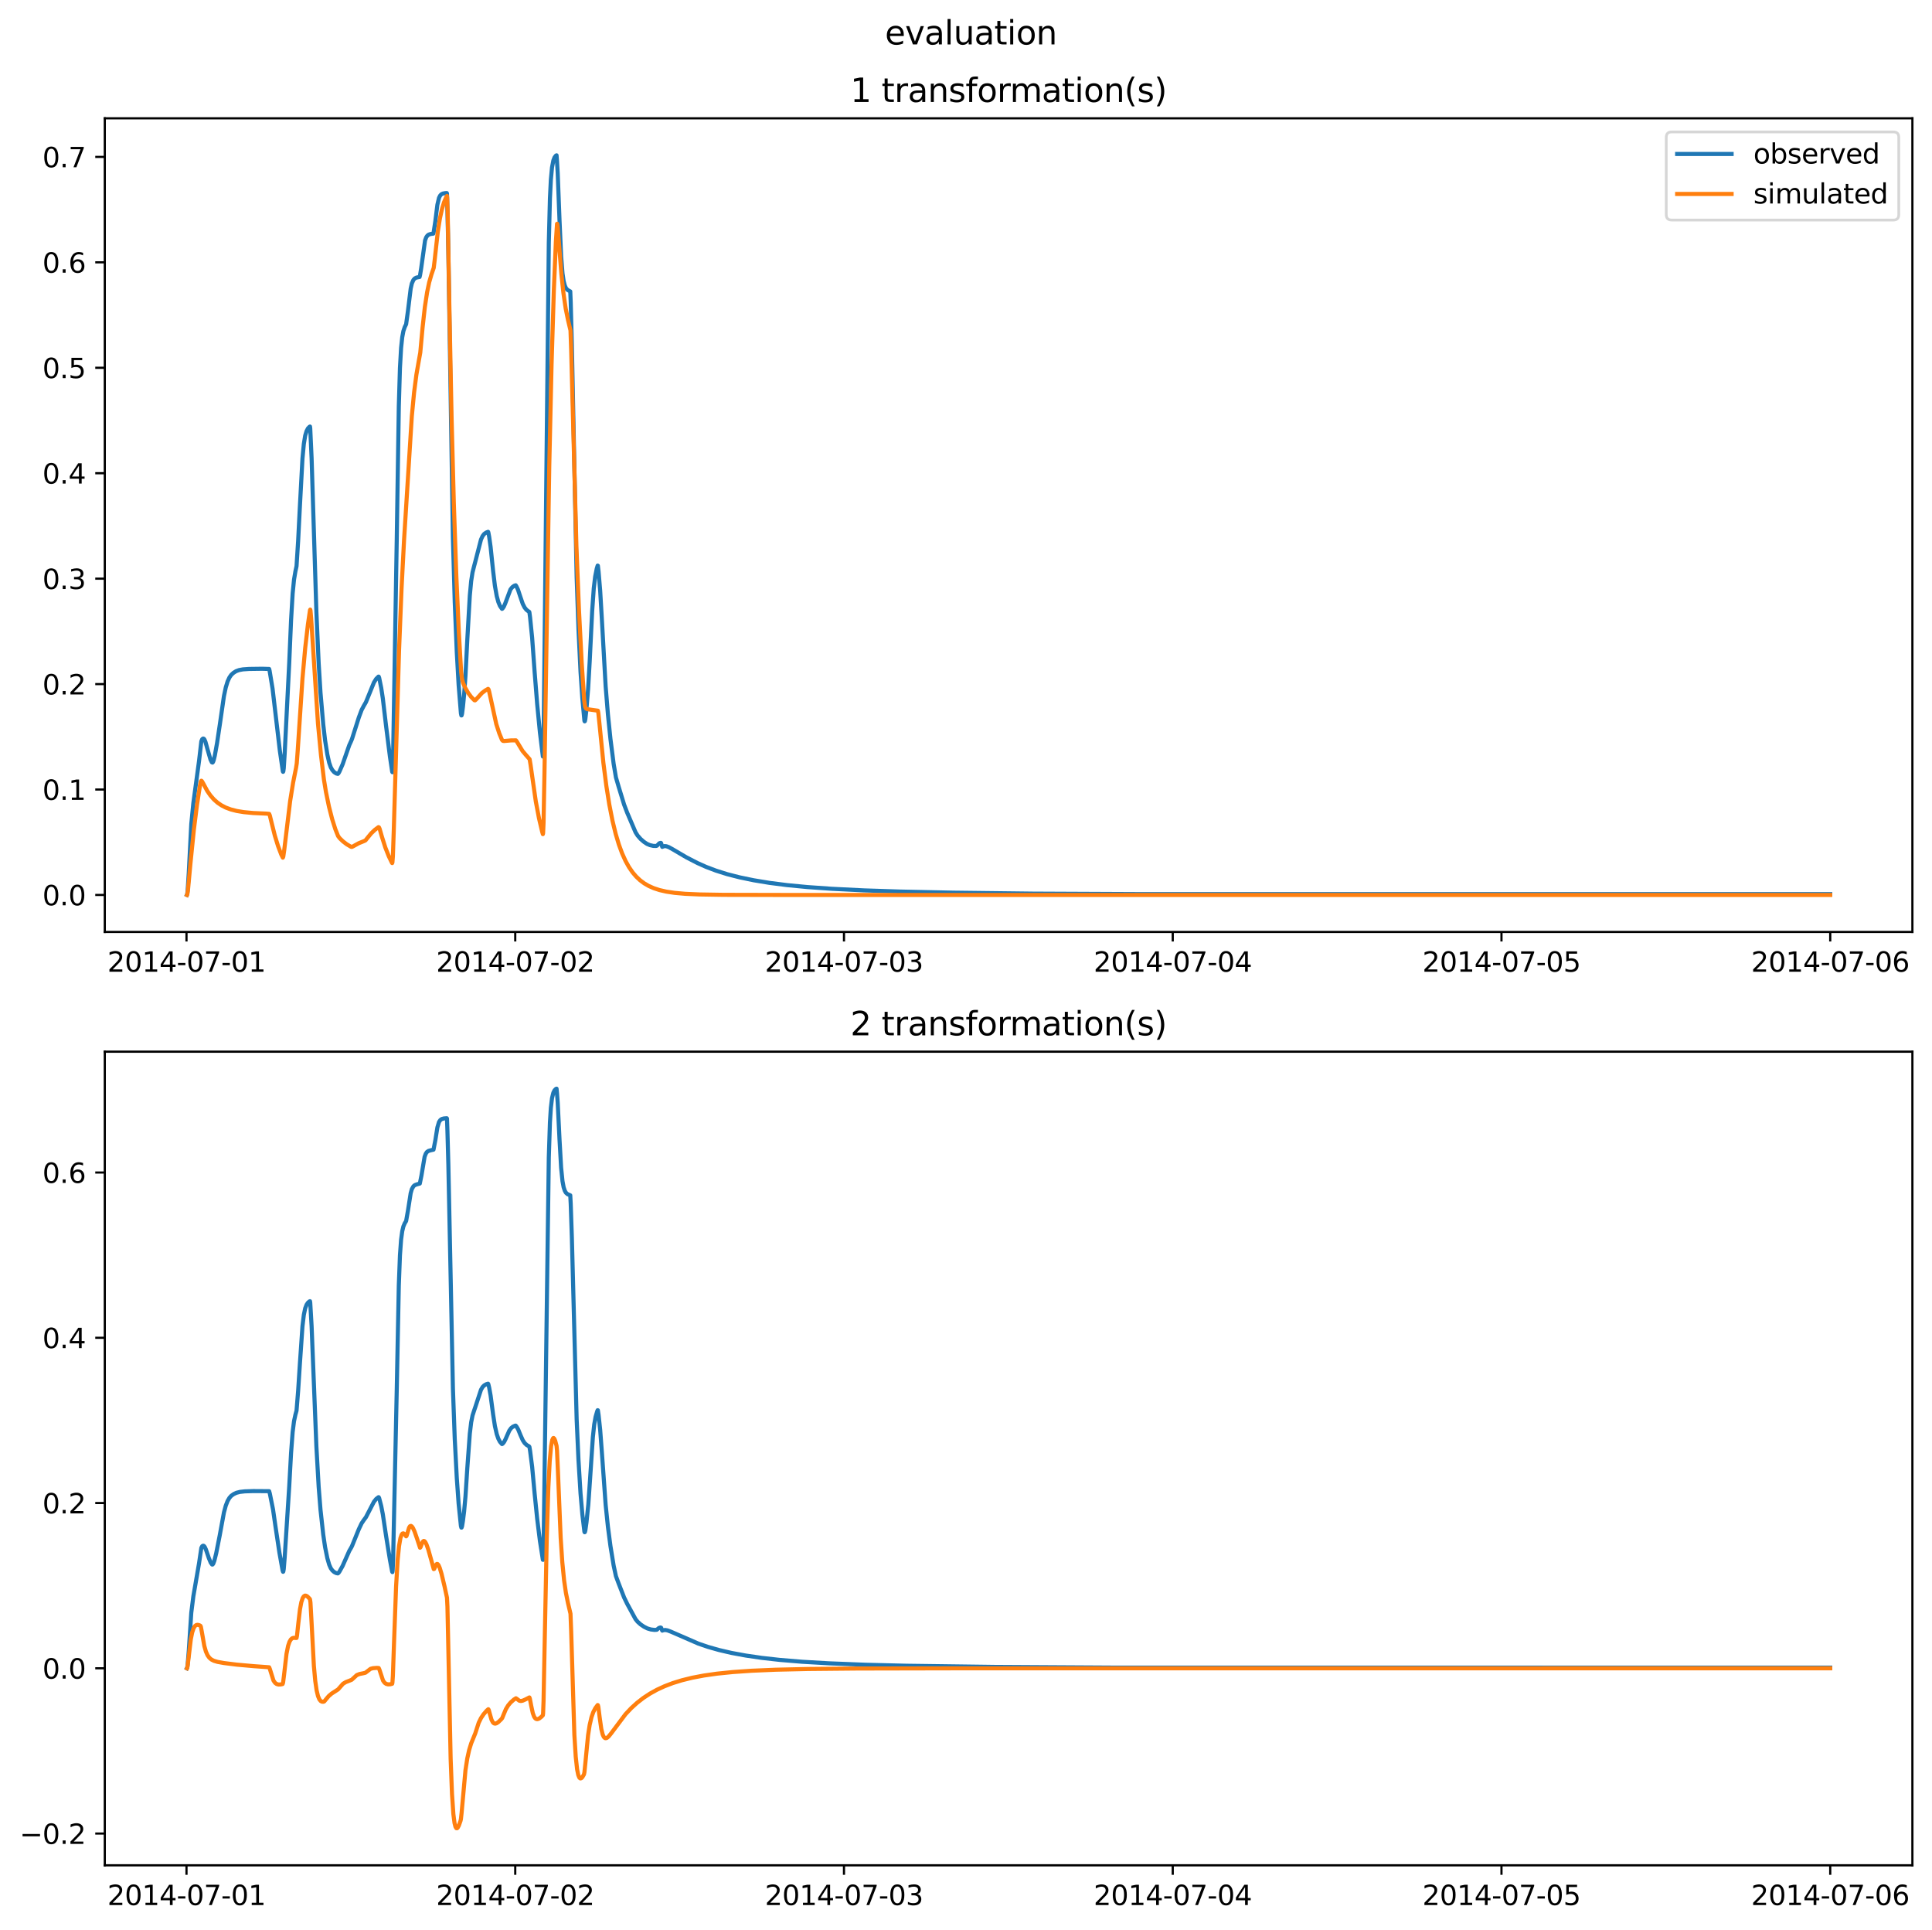 <?xml version="1.0" encoding="utf-8" standalone="no"?>
<!DOCTYPE svg PUBLIC "-//W3C//DTD SVG 1.1//EN"
  "http://www.w3.org/Graphics/SVG/1.1/DTD/svg11.dtd">
<svg xmlns:xlink="http://www.w3.org/1999/xlink" width="709.526pt" height="708.798pt" viewBox="0 0 709.526 708.798" xmlns="http://www.w3.org/2000/svg" version="1.1">
 <defs>
  <style type="text/css">*{stroke-linejoin: round; stroke-linecap: butt}</style>
 </defs>
 <g id="figure_1">
  <g id="patch_1">
   <path d="M -0 708.798 
L 709.526 708.798 
L 709.526 0 
L -0 0 
z
" style="fill: #ffffff"/>
  </g>
  <g id="axes_1">
   <g id="patch_2">
    <path d="M 38.483 342.2 
L 702.326 342.2 
L 702.326 43.44 
L 38.483 43.44 
z
" style="fill: #ffffff"/>
   </g>
   <g id="matplotlib.axis_1">
    <g id="xtick_1">
     <g id="line2d_1">
      <defs>
       <path id="m53065b58c3" d="M 0 0 
L 0 3.5 
" style="stroke: #000000; stroke-width: 0.8"/>
      </defs>
      <g>
       <use xlink:href="#m53065b58c3" x="68.49" y="342.2" style="stroke: #000000; stroke-width: 0.8"/>
      </g>
     </g>
     <g id="text_1">
      <!-- 2014-07-01 -->
      <g transform="translate(39.432 356.798) scale(0.1 -0.1)">
       <defs>
        <path id="DejaVuSans-32" d="M 1228 531 
L 3431 531 
L 3431 0 
L 469 0 
L 469 531 
Q 828 903 1448 1529 
Q 2069 2156 2228 2338 
Q 2531 2678 2651 2914 
Q 2772 3150 2772 3378 
Q 2772 3750 2511 3984 
Q 2250 4219 1831 4219 
Q 1534 4219 1204 4116 
Q 875 4013 500 3803 
L 500 4441 
Q 881 4594 1212 4672 
Q 1544 4750 1819 4750 
Q 2544 4750 2975 4387 
Q 3406 4025 3406 3419 
Q 3406 3131 3298 2873 
Q 3191 2616 2906 2266 
Q 2828 2175 2409 1742 
Q 1991 1309 1228 531 
z
" transform="scale(0.016)"/>
        <path id="DejaVuSans-30" d="M 2034 4250 
Q 1547 4250 1301 3770 
Q 1056 3291 1056 2328 
Q 1056 1369 1301 889 
Q 1547 409 2034 409 
Q 2525 409 2770 889 
Q 3016 1369 3016 2328 
Q 3016 3291 2770 3770 
Q 2525 4250 2034 4250 
z
M 2034 4750 
Q 2819 4750 3233 4129 
Q 3647 3509 3647 2328 
Q 3647 1150 3233 529 
Q 2819 -91 2034 -91 
Q 1250 -91 836 529 
Q 422 1150 422 2328 
Q 422 3509 836 4129 
Q 1250 4750 2034 4750 
z
" transform="scale(0.016)"/>
        <path id="DejaVuSans-31" d="M 794 531 
L 1825 531 
L 1825 4091 
L 703 3866 
L 703 4441 
L 1819 4666 
L 2450 4666 
L 2450 531 
L 3481 531 
L 3481 0 
L 794 0 
L 794 531 
z
" transform="scale(0.016)"/>
        <path id="DejaVuSans-34" d="M 2419 4116 
L 825 1625 
L 2419 1625 
L 2419 4116 
z
M 2253 4666 
L 3047 4666 
L 3047 1625 
L 3713 1625 
L 3713 1100 
L 3047 1100 
L 3047 0 
L 2419 0 
L 2419 1100 
L 313 1100 
L 313 1709 
L 2253 4666 
z
" transform="scale(0.016)"/>
        <path id="DejaVuSans-2d" d="M 313 2009 
L 1997 2009 
L 1997 1497 
L 313 1497 
L 313 2009 
z
" transform="scale(0.016)"/>
        <path id="DejaVuSans-37" d="M 525 4666 
L 3525 4666 
L 3525 4397 
L 1831 0 
L 1172 0 
L 2766 4134 
L 525 4134 
L 525 4666 
z
" transform="scale(0.016)"/>
       </defs>
       <use xlink:href="#DejaVuSans-32"/>
       <use xlink:href="#DejaVuSans-30" x="63.623"/>
       <use xlink:href="#DejaVuSans-31" x="127.246"/>
       <use xlink:href="#DejaVuSans-34" x="190.869"/>
       <use xlink:href="#DejaVuSans-2d" x="254.492"/>
       <use xlink:href="#DejaVuSans-30" x="290.576"/>
       <use xlink:href="#DejaVuSans-37" x="354.199"/>
       <use xlink:href="#DejaVuSans-2d" x="417.822"/>
       <use xlink:href="#DejaVuSans-30" x="453.906"/>
       <use xlink:href="#DejaVuSans-31" x="517.529"/>
      </g>
     </g>
    </g>
    <g id="xtick_2">
     <g id="line2d_2">
      <g>
       <use xlink:href="#m53065b58c3" x="189.222" y="342.2" style="stroke: #000000; stroke-width: 0.8"/>
      </g>
     </g>
     <g id="text_2">
      <!-- 2014-07-02 -->
      <g transform="translate(160.164 356.798) scale(0.1 -0.1)">
       <use xlink:href="#DejaVuSans-32"/>
       <use xlink:href="#DejaVuSans-30" x="63.623"/>
       <use xlink:href="#DejaVuSans-31" x="127.246"/>
       <use xlink:href="#DejaVuSans-34" x="190.869"/>
       <use xlink:href="#DejaVuSans-2d" x="254.492"/>
       <use xlink:href="#DejaVuSans-30" x="290.576"/>
       <use xlink:href="#DejaVuSans-37" x="354.199"/>
       <use xlink:href="#DejaVuSans-2d" x="417.822"/>
       <use xlink:href="#DejaVuSans-30" x="453.906"/>
       <use xlink:href="#DejaVuSans-32" x="517.529"/>
      </g>
     </g>
    </g>
    <g id="xtick_3">
     <g id="line2d_3">
      <g>
       <use xlink:href="#m53065b58c3" x="309.955" y="342.2" style="stroke: #000000; stroke-width: 0.8"/>
      </g>
     </g>
     <g id="text_3">
      <!-- 2014-07-03 -->
      <g transform="translate(280.897 356.798) scale(0.1 -0.1)">
       <defs>
        <path id="DejaVuSans-33" d="M 2597 2516 
Q 3050 2419 3304 2112 
Q 3559 1806 3559 1356 
Q 3559 666 3084 287 
Q 2609 -91 1734 -91 
Q 1441 -91 1130 -33 
Q 819 25 488 141 
L 488 750 
Q 750 597 1062 519 
Q 1375 441 1716 441 
Q 2309 441 2620 675 
Q 2931 909 2931 1356 
Q 2931 1769 2642 2001 
Q 2353 2234 1838 2234 
L 1294 2234 
L 1294 2753 
L 1863 2753 
Q 2328 2753 2575 2939 
Q 2822 3125 2822 3475 
Q 2822 3834 2567 4026 
Q 2313 4219 1838 4219 
Q 1578 4219 1281 4162 
Q 984 4106 628 3988 
L 628 4550 
Q 988 4650 1302 4700 
Q 1616 4750 1894 4750 
Q 2613 4750 3031 4423 
Q 3450 4097 3450 3541 
Q 3450 3153 3228 2886 
Q 3006 2619 2597 2516 
z
" transform="scale(0.016)"/>
       </defs>
       <use xlink:href="#DejaVuSans-32"/>
       <use xlink:href="#DejaVuSans-30" x="63.623"/>
       <use xlink:href="#DejaVuSans-31" x="127.246"/>
       <use xlink:href="#DejaVuSans-34" x="190.869"/>
       <use xlink:href="#DejaVuSans-2d" x="254.492"/>
       <use xlink:href="#DejaVuSans-30" x="290.576"/>
       <use xlink:href="#DejaVuSans-37" x="354.199"/>
       <use xlink:href="#DejaVuSans-2d" x="417.822"/>
       <use xlink:href="#DejaVuSans-30" x="453.906"/>
       <use xlink:href="#DejaVuSans-33" x="517.529"/>
      </g>
     </g>
    </g>
    <g id="xtick_4">
     <g id="line2d_4">
      <g>
       <use xlink:href="#m53065b58c3" x="430.687" y="342.2" style="stroke: #000000; stroke-width: 0.8"/>
      </g>
     </g>
     <g id="text_4">
      <!-- 2014-07-04 -->
      <g transform="translate(401.629 356.798) scale(0.1 -0.1)">
       <use xlink:href="#DejaVuSans-32"/>
       <use xlink:href="#DejaVuSans-30" x="63.623"/>
       <use xlink:href="#DejaVuSans-31" x="127.246"/>
       <use xlink:href="#DejaVuSans-34" x="190.869"/>
       <use xlink:href="#DejaVuSans-2d" x="254.492"/>
       <use xlink:href="#DejaVuSans-30" x="290.576"/>
       <use xlink:href="#DejaVuSans-37" x="354.199"/>
       <use xlink:href="#DejaVuSans-2d" x="417.822"/>
       <use xlink:href="#DejaVuSans-30" x="453.906"/>
       <use xlink:href="#DejaVuSans-34" x="517.529"/>
      </g>
     </g>
    </g>
    <g id="xtick_5">
     <g id="line2d_5">
      <g>
       <use xlink:href="#m53065b58c3" x="551.419" y="342.2" style="stroke: #000000; stroke-width: 0.8"/>
      </g>
     </g>
     <g id="text_5">
      <!-- 2014-07-05 -->
      <g transform="translate(522.362 356.798) scale(0.1 -0.1)">
       <defs>
        <path id="DejaVuSans-35" d="M 691 4666 
L 3169 4666 
L 3169 4134 
L 1269 4134 
L 1269 2991 
Q 1406 3038 1543 3061 
Q 1681 3084 1819 3084 
Q 2600 3084 3056 2656 
Q 3513 2228 3513 1497 
Q 3513 744 3044 326 
Q 2575 -91 1722 -91 
Q 1428 -91 1123 -41 
Q 819 9 494 109 
L 494 744 
Q 775 591 1075 516 
Q 1375 441 1709 441 
Q 2250 441 2565 725 
Q 2881 1009 2881 1497 
Q 2881 1984 2565 2268 
Q 2250 2553 1709 2553 
Q 1456 2553 1204 2497 
Q 953 2441 691 2322 
L 691 4666 
z
" transform="scale(0.016)"/>
       </defs>
       <use xlink:href="#DejaVuSans-32"/>
       <use xlink:href="#DejaVuSans-30" x="63.623"/>
       <use xlink:href="#DejaVuSans-31" x="127.246"/>
       <use xlink:href="#DejaVuSans-34" x="190.869"/>
       <use xlink:href="#DejaVuSans-2d" x="254.492"/>
       <use xlink:href="#DejaVuSans-30" x="290.576"/>
       <use xlink:href="#DejaVuSans-37" x="354.199"/>
       <use xlink:href="#DejaVuSans-2d" x="417.822"/>
       <use xlink:href="#DejaVuSans-30" x="453.906"/>
       <use xlink:href="#DejaVuSans-35" x="517.529"/>
      </g>
     </g>
    </g>
    <g id="xtick_6">
     <g id="line2d_6">
      <g>
       <use xlink:href="#m53065b58c3" x="672.152" y="342.2" style="stroke: #000000; stroke-width: 0.8"/>
      </g>
     </g>
     <g id="text_6">
      <!-- 2014-07-06 -->
      <g transform="translate(643.094 356.798) scale(0.1 -0.1)">
       <defs>
        <path id="DejaVuSans-36" d="M 2113 2584 
Q 1688 2584 1439 2293 
Q 1191 2003 1191 1497 
Q 1191 994 1439 701 
Q 1688 409 2113 409 
Q 2538 409 2786 701 
Q 3034 994 3034 1497 
Q 3034 2003 2786 2293 
Q 2538 2584 2113 2584 
z
M 3366 4563 
L 3366 3988 
Q 3128 4100 2886 4159 
Q 2644 4219 2406 4219 
Q 1781 4219 1451 3797 
Q 1122 3375 1075 2522 
Q 1259 2794 1537 2939 
Q 1816 3084 2150 3084 
Q 2853 3084 3261 2657 
Q 3669 2231 3669 1497 
Q 3669 778 3244 343 
Q 2819 -91 2113 -91 
Q 1303 -91 875 529 
Q 447 1150 447 2328 
Q 447 3434 972 4092 
Q 1497 4750 2381 4750 
Q 2619 4750 2861 4703 
Q 3103 4656 3366 4563 
z
" transform="scale(0.016)"/>
       </defs>
       <use xlink:href="#DejaVuSans-32"/>
       <use xlink:href="#DejaVuSans-30" x="63.623"/>
       <use xlink:href="#DejaVuSans-31" x="127.246"/>
       <use xlink:href="#DejaVuSans-34" x="190.869"/>
       <use xlink:href="#DejaVuSans-2d" x="254.492"/>
       <use xlink:href="#DejaVuSans-30" x="290.576"/>
       <use xlink:href="#DejaVuSans-37" x="354.199"/>
       <use xlink:href="#DejaVuSans-2d" x="417.822"/>
       <use xlink:href="#DejaVuSans-30" x="453.906"/>
       <use xlink:href="#DejaVuSans-36" x="517.529"/>
      </g>
     </g>
    </g>
   </g>
   <g id="matplotlib.axis_2">
    <g id="ytick_1">
     <g id="line2d_7">
      <defs>
       <path id="mcd800c2d3c" d="M 0 0 
L -3.5 0 
" style="stroke: #000000; stroke-width: 0.8"/>
      </defs>
      <g>
       <use xlink:href="#mcd800c2d3c" x="38.483" y="328.62" style="stroke: #000000; stroke-width: 0.8"/>
      </g>
     </g>
     <g id="text_7">
      <!-- 0.0 -->
      <g transform="translate(15.58 332.419) scale(0.1 -0.1)">
       <defs>
        <path id="DejaVuSans-2e" d="M 684 794 
L 1344 794 
L 1344 0 
L 684 0 
L 684 794 
z
" transform="scale(0.016)"/>
       </defs>
       <use xlink:href="#DejaVuSans-30"/>
       <use xlink:href="#DejaVuSans-2e" x="63.623"/>
       <use xlink:href="#DejaVuSans-30" x="95.41"/>
      </g>
     </g>
    </g>
    <g id="ytick_2">
     <g id="line2d_8">
      <g>
       <use xlink:href="#mcd800c2d3c" x="38.483" y="289.905" style="stroke: #000000; stroke-width: 0.8"/>
      </g>
     </g>
     <g id="text_8">
      <!-- 0.1 -->
      <g transform="translate(15.58 293.704) scale(0.1 -0.1)">
       <use xlink:href="#DejaVuSans-30"/>
       <use xlink:href="#DejaVuSans-2e" x="63.623"/>
       <use xlink:href="#DejaVuSans-31" x="95.41"/>
      </g>
     </g>
    </g>
    <g id="ytick_3">
     <g id="line2d_9">
      <g>
       <use xlink:href="#mcd800c2d3c" x="38.483" y="251.19" style="stroke: #000000; stroke-width: 0.8"/>
      </g>
     </g>
     <g id="text_9">
      <!-- 0.2 -->
      <g transform="translate(15.58 254.989) scale(0.1 -0.1)">
       <use xlink:href="#DejaVuSans-30"/>
       <use xlink:href="#DejaVuSans-2e" x="63.623"/>
       <use xlink:href="#DejaVuSans-32" x="95.41"/>
      </g>
     </g>
    </g>
    <g id="ytick_4">
     <g id="line2d_10">
      <g>
       <use xlink:href="#mcd800c2d3c" x="38.483" y="212.475" style="stroke: #000000; stroke-width: 0.8"/>
      </g>
     </g>
     <g id="text_10">
      <!-- 0.3 -->
      <g transform="translate(15.58 216.274) scale(0.1 -0.1)">
       <use xlink:href="#DejaVuSans-30"/>
       <use xlink:href="#DejaVuSans-2e" x="63.623"/>
       <use xlink:href="#DejaVuSans-33" x="95.41"/>
      </g>
     </g>
    </g>
    <g id="ytick_5">
     <g id="line2d_11">
      <g>
       <use xlink:href="#mcd800c2d3c" x="38.483" y="173.76" style="stroke: #000000; stroke-width: 0.8"/>
      </g>
     </g>
     <g id="text_11">
      <!-- 0.4 -->
      <g transform="translate(15.58 177.559) scale(0.1 -0.1)">
       <use xlink:href="#DejaVuSans-30"/>
       <use xlink:href="#DejaVuSans-2e" x="63.623"/>
       <use xlink:href="#DejaVuSans-34" x="95.41"/>
      </g>
     </g>
    </g>
    <g id="ytick_6">
     <g id="line2d_12">
      <g>
       <use xlink:href="#mcd800c2d3c" x="38.483" y="135.045" style="stroke: #000000; stroke-width: 0.8"/>
      </g>
     </g>
     <g id="text_12">
      <!-- 0.5 -->
      <g transform="translate(15.58 138.844) scale(0.1 -0.1)">
       <use xlink:href="#DejaVuSans-30"/>
       <use xlink:href="#DejaVuSans-2e" x="63.623"/>
       <use xlink:href="#DejaVuSans-35" x="95.41"/>
      </g>
     </g>
    </g>
    <g id="ytick_7">
     <g id="line2d_13">
      <g>
       <use xlink:href="#mcd800c2d3c" x="38.483" y="96.33" style="stroke: #000000; stroke-width: 0.8"/>
      </g>
     </g>
     <g id="text_13">
      <!-- 0.6 -->
      <g transform="translate(15.58 100.129) scale(0.1 -0.1)">
       <use xlink:href="#DejaVuSans-30"/>
       <use xlink:href="#DejaVuSans-2e" x="63.623"/>
       <use xlink:href="#DejaVuSans-36" x="95.41"/>
      </g>
     </g>
    </g>
    <g id="ytick_8">
     <g id="line2d_14">
      <g>
       <use xlink:href="#mcd800c2d3c" x="38.483" y="57.615" style="stroke: #000000; stroke-width: 0.8"/>
      </g>
     </g>
     <g id="text_14">
      <!-- 0.7 -->
      <g transform="translate(15.58 61.414) scale(0.1 -0.1)">
       <use xlink:href="#DejaVuSans-30"/>
       <use xlink:href="#DejaVuSans-2e" x="63.623"/>
       <use xlink:href="#DejaVuSans-37" x="95.41"/>
      </g>
     </g>
    </g>
   </g>
   <g id="line2d_15">
    <path d="M 68.658 328.599 
L 68.741 328.438 
L 68.909 327.088 
L 69.328 320.446 
L 70.251 302.542 
L 71.005 294.92 
L 73.101 279.398 
L 73.94 272.175 
L 74.275 271.401 
L 74.61 271.174 
L 74.862 271.264 
L 75.113 271.602 
L 75.449 272.397 
L 76.203 275.101 
L 77.293 278.877 
L 77.796 279.904 
L 78.048 280.01 
L 78.216 279.825 
L 78.467 279.187 
L 78.886 277.463 
L 79.725 272.776 
L 80.731 266.05 
L 82.24 255.619 
L 82.911 252.425 
L 83.581 250.234 
L 84.252 248.772 
L 84.923 247.804 
L 85.761 247.039 
L 86.684 246.458 
L 87.773 246.053 
L 89.199 245.785 
L 91.463 245.622 
L 96.242 245.557 
L 98.841 245.63 
L 99.008 246.272 
L 100.098 252.874 
L 101.021 260.74 
L 102.781 275.729 
L 103.871 283.22 
L 103.955 283.409 
L 104.039 283.296 
L 104.207 282.113 
L 104.542 276.808 
L 106.219 243.42 
L 106.889 227.841 
L 107.476 217.912 
L 107.979 212.832 
L 108.482 209.85 
L 108.902 207.888 
L 109.489 198.663 
L 110.159 185.479 
L 111.082 168.353 
L 111.585 162.987 
L 112.088 159.93 
L 112.591 158.27 
L 113.094 157.308 
L 113.681 156.689 
L 113.848 156.621 
L 113.932 157.265 
L 114.435 168.26 
L 115.106 189.802 
L 116.196 224.731 
L 117.034 243.643 
L 117.705 254.371 
L 118.711 266.003 
L 119.382 271.799 
L 120.22 277.062 
L 120.891 280.054 
L 121.478 281.742 
L 122.065 282.78 
L 122.736 283.529 
L 123.49 284.014 
L 124.077 284.163 
L 124.329 283.906 
L 124.664 283.313 
L 125.838 280.622 
L 126.844 277.711 
L 128.269 273.618 
L 128.94 272.152 
L 129.275 271.332 
L 131.79 263.405 
L 132.797 260.706 
L 133.551 259.271 
L 134.39 257.821 
L 137.324 250.601 
L 138.162 249.259 
L 139.001 248.445 
L 139.085 248.451 
L 139.252 248.905 
L 140.007 252.606 
L 140.594 256.465 
L 141.768 266.455 
L 143.193 277.753 
L 144.031 283.387 
L 144.115 283.549 
L 144.199 282.905 
L 144.367 277.688 
L 145.708 198.004 
L 146.463 149.204 
L 146.882 135.092 
L 147.301 127.757 
L 147.72 123.828 
L 148.14 121.593 
L 148.643 120.09 
L 149.146 119.056 
L 149.817 114.203 
L 150.823 105.988 
L 151.242 104.118 
L 151.829 102.779 
L 152.332 102.237 
L 152.919 101.931 
L 153.757 101.752 
L 154.092 101.705 
L 154.26 101.048 
L 154.679 98.483 
L 156.105 88.266 
L 156.524 87.147 
L 156.943 86.53 
L 157.446 86.149 
L 158.117 85.923 
L 159.123 85.79 
L 159.207 85.608 
L 159.878 81.205 
L 160.632 75.179 
L 161.219 72.665 
L 161.638 71.827 
L 162.057 71.371 
L 162.644 71.074 
L 163.483 70.918 
L 164.07 70.879 
L 164.153 71.024 
L 164.321 76.907 
L 164.657 92.535 
L 166.333 197.458 
L 167.004 221.113 
L 167.759 239.523 
L 168.429 251.478 
L 169.268 261.897 
L 169.436 262.704 
L 169.519 262.687 
L 169.687 262.061 
L 170.022 259.458 
L 170.442 255.153 
L 170.945 248.13 
L 171.615 234.899 
L 172.538 218.688 
L 173.041 213.345 
L 173.544 210.137 
L 174.131 207.816 
L 174.55 206.243 
L 176.646 198.104 
L 177.233 196.831 
L 177.82 196.066 
L 178.49 195.564 
L 179.245 195.274 
L 179.329 195.397 
L 179.664 197.203 
L 180.167 200.786 
L 181.09 209.635 
L 181.76 215.135 
L 182.431 218.895 
L 183.018 221.05 
L 183.605 222.482 
L 184.359 223.571 
L 184.527 223.478 
L 185.03 222.76 
L 185.533 221.599 
L 187.462 216.451 
L 188.132 215.606 
L 188.803 215.116 
L 189.39 214.904 
L 189.641 215.281 
L 190.228 216.511 
L 190.983 218.813 
L 191.989 221.757 
L 192.66 223.064 
L 193.33 223.911 
L 194.085 224.489 
L 194.337 224.63 
L 194.42 224.823 
L 194.672 226.698 
L 195.427 234.188 
L 196.349 246.851 
L 197.271 258.46 
L 198.277 268.851 
L 199.367 277.779 
L 199.451 277.818 
L 199.535 276.117 
L 199.702 264.941 
L 201.547 89.225 
L 201.966 72.791 
L 202.302 66.017 
L 202.721 61.511 
L 203.224 58.909 
L 203.643 57.825 
L 204.146 57.155 
L 204.398 57.025 
L 204.565 59.271 
L 204.817 63.57 
L 205.488 81.007 
L 206.074 94.096 
L 206.577 100.385 
L 206.997 103.222 
L 207.416 104.825 
L 207.835 105.79 
L 208.422 106.454 
L 209.009 106.775 
L 209.428 106.997 
L 209.596 111.006 
L 210.015 126.751 
L 211.776 211.931 
L 212.446 231.025 
L 213.201 246.775 
L 213.872 256.523 
L 214.626 264.654 
L 214.71 264.87 
L 214.794 264.811 
L 214.962 264.064 
L 215.297 261.165 
L 215.968 253.196 
L 216.555 243.076 
L 217.477 224.32 
L 218.064 216.017 
L 218.567 211.756 
L 219.154 208.796 
L 219.489 207.687 
L 219.573 207.731 
L 219.825 209.886 
L 220.411 216.858 
L 220.998 226.759 
L 222.424 252.028 
L 223.262 262.338 
L 224.184 271.305 
L 225.358 280.461 
L 226.197 285.438 
L 227.203 288.895 
L 229.215 295.478 
L 230.305 298.349 
L 233.407 305.609 
L 234.161 306.799 
L 235.251 308.051 
L 236.425 309.077 
L 237.599 309.863 
L 238.689 310.325 
L 239.947 310.608 
L 240.953 310.628 
L 241.288 310.522 
L 242.126 309.638 
L 242.63 309.487 
L 242.713 309.491 
L 242.797 309.606 
L 243.216 310.974 
L 243.468 310.852 
L 244.055 310.672 
L 244.726 310.731 
L 245.648 311.071 
L 247.157 311.911 
L 252.02 314.771 
L 256.128 316.891 
L 259.314 318.314 
L 262.919 319.679 
L 267.028 320.977 
L 271.639 322.157 
L 276.837 323.232 
L 282.622 324.185 
L 289.078 325.007 
L 296.54 325.723 
L 305.427 326.348 
L 317.333 326.938 
L 330.747 327.374 
L 350.115 327.776 
L 379.46 328.128 
L 417.105 328.298 
L 443.012 328.298 
L 508.744 328.302 
L 516.96 328.301 
L 578.5 328.3 
L 585.04 328.3 
L 603.15 328.303 
L 672.152 328.303 
L 672.152 328.303 
" clip-path="url(#p4ebb50951a)" style="fill: none; stroke: #1f77b4; stroke-width: 1.5; stroke-linecap: square"/>
   </g>
   <g id="line2d_16">
    <path d="M 68.658 328.62 
L 68.825 328.183 
L 69.077 326.382 
L 69.915 317.295 
L 71.173 304.85 
L 72.347 295.48 
L 73.437 288.45 
L 73.772 286.869 
L 73.94 286.675 
L 74.107 286.763 
L 74.526 287.467 
L 76.119 290.424 
L 77.293 292.111 
L 78.551 293.542 
L 79.892 294.733 
L 81.318 295.707 
L 82.911 296.527 
L 84.755 297.216 
L 86.935 297.776 
L 89.534 298.205 
L 92.972 298.532 
L 97.835 298.75 
L 98.841 298.841 
L 99.092 299.43 
L 99.679 301.837 
L 100.937 306.85 
L 102.11 310.646 
L 103.284 313.748 
L 103.871 314.928 
L 104.039 314.516 
L 104.374 312.217 
L 106.554 294.134 
L 107.644 287.36 
L 108.734 281.898 
L 108.985 280.274 
L 109.321 275.799 
L 111.082 249.154 
L 112.088 237.921 
L 113.094 229.197 
L 113.848 224.036 
L 113.932 223.841 
L 114.016 224.113 
L 114.268 226.979 
L 116.783 265.795 
L 117.873 277.187 
L 118.963 286.241 
L 119.717 290.86 
L 120.807 296.155 
L 121.981 300.756 
L 123.155 304.467 
L 124.161 306.991 
L 124.748 307.778 
L 125.922 308.917 
L 127.347 310.012 
L 128.94 310.952 
L 129.275 310.969 
L 129.862 310.661 
L 131.79 309.601 
L 133.635 308.865 
L 134.222 308.581 
L 134.893 307.735 
L 136.318 305.999 
L 137.659 304.714 
L 139.001 303.712 
L 139.169 303.782 
L 139.42 304.338 
L 140.259 307.248 
L 141.516 311.204 
L 142.774 314.397 
L 143.948 316.831 
L 144.031 316.918 
L 144.115 316.674 
L 144.283 314.499 
L 144.618 304.777 
L 146.547 238.902 
L 147.469 216.038 
L 148.391 198.29 
L 151.242 152.796 
L 152.08 144.062 
L 152.919 137.571 
L 153.757 132.775 
L 154.344 129.485 
L 155.182 120.341 
L 156.021 112.777 
L 156.859 107.292 
L 157.614 103.689 
L 158.452 100.771 
L 159.291 98.339 
L 159.626 95.55 
L 160.8 84.959 
L 161.554 80.227 
L 162.309 76.788 
L 163.064 74.299 
L 163.818 72.5 
L 164.153 71.933 
L 164.237 72.652 
L 164.405 77.892 
L 164.992 110.554 
L 165.83 152.839 
L 166.669 184.805 
L 167.591 211.588 
L 168.513 232.244 
L 169.352 246.732 
L 169.687 249.342 
L 170.106 250.863 
L 170.861 252.566 
L 171.951 254.452 
L 173.041 255.911 
L 174.215 257.118 
L 174.466 257.164 
L 174.801 256.879 
L 176.981 254.469 
L 178.239 253.518 
L 179.245 252.945 
L 179.413 253.113 
L 179.664 254.01 
L 182.263 265.886 
L 183.353 269.253 
L 184.359 271.699 
L 184.695 272.034 
L 185.114 272.092 
L 187.629 271.872 
L 189.474 271.846 
L 189.809 272.298 
L 191.905 275.756 
L 193.079 277.155 
L 194.504 278.779 
L 194.84 280.791 
L 196.768 294.252 
L 197.942 300.451 
L 199.116 305.45 
L 199.367 306.287 
L 199.451 305.927 
L 199.619 302.129 
L 199.954 284.032 
L 201.715 171.15 
L 202.553 134.079 
L 203.392 106.747 
L 204.146 88.776 
L 204.565 82.193 
L 204.649 82.156 
L 204.817 83.234 
L 205.236 88.692 
L 206.158 100.503 
L 206.913 107.561 
L 207.751 113.297 
L 208.59 117.439 
L 209.512 121.336 
L 209.763 128.495 
L 211.692 200.653 
L 212.614 223.752 
L 213.62 243.231 
L 214.542 257.142 
L 214.878 259.472 
L 215.213 260.162 
L 215.632 260.387 
L 216.722 260.552 
L 219.573 260.954 
L 219.741 261.823 
L 220.16 265.829 
L 221.585 280.056 
L 222.675 288.558 
L 223.765 295.42 
L 224.939 301.391 
L 226.113 306.21 
L 227.286 310.125 
L 228.46 313.321 
L 229.718 316.109 
L 230.976 318.372 
L 232.317 320.323 
L 233.658 321.894 
L 235.084 323.233 
L 236.593 324.357 
L 238.27 325.33 
L 240.114 326.143 
L 242.21 326.825 
L 244.726 327.399 
L 247.744 327.85 
L 251.601 328.193 
L 256.966 328.432 
L 265.686 328.57 
L 286.73 328.618 
L 657.228 328.62 
L 672.152 328.62 
L 672.152 328.62 
" clip-path="url(#p4ebb50951a)" style="fill: none; stroke: #ff7f0e; stroke-width: 1.5; stroke-linecap: square"/>
   </g>
   <g id="patch_3">
    <path d="M 38.483 342.2 
L 38.483 43.44 
" style="fill: none; stroke: #000000; stroke-width: 0.8; stroke-linejoin: miter; stroke-linecap: square"/>
   </g>
   <g id="patch_4">
    <path d="M 702.326 342.2 
L 702.326 43.44 
" style="fill: none; stroke: #000000; stroke-width: 0.8; stroke-linejoin: miter; stroke-linecap: square"/>
   </g>
   <g id="patch_5">
    <path d="M 38.483 342.2 
L 702.326 342.2 
" style="fill: none; stroke: #000000; stroke-width: 0.8; stroke-linejoin: miter; stroke-linecap: square"/>
   </g>
   <g id="patch_6">
    <path d="M 38.483 43.44 
L 702.326 43.44 
" style="fill: none; stroke: #000000; stroke-width: 0.8; stroke-linejoin: miter; stroke-linecap: square"/>
   </g>
   <g id="text_15">
    <!-- 1 transformation(s) -->
    <g transform="translate(312.29 37.44) scale(0.12 -0.12)">
     <defs>
      <path id="DejaVuSans-20" transform="scale(0.016)"/>
      <path id="DejaVuSans-74" d="M 1172 4494 
L 1172 3500 
L 2356 3500 
L 2356 3053 
L 1172 3053 
L 1172 1153 
Q 1172 725 1289 603 
Q 1406 481 1766 481 
L 2356 481 
L 2356 0 
L 1766 0 
Q 1100 0 847 248 
Q 594 497 594 1153 
L 594 3053 
L 172 3053 
L 172 3500 
L 594 3500 
L 594 4494 
L 1172 4494 
z
" transform="scale(0.016)"/>
      <path id="DejaVuSans-72" d="M 2631 2963 
Q 2534 3019 2420 3045 
Q 2306 3072 2169 3072 
Q 1681 3072 1420 2755 
Q 1159 2438 1159 1844 
L 1159 0 
L 581 0 
L 581 3500 
L 1159 3500 
L 1159 2956 
Q 1341 3275 1631 3429 
Q 1922 3584 2338 3584 
Q 2397 3584 2469 3576 
Q 2541 3569 2628 3553 
L 2631 2963 
z
" transform="scale(0.016)"/>
      <path id="DejaVuSans-61" d="M 2194 1759 
Q 1497 1759 1228 1600 
Q 959 1441 959 1056 
Q 959 750 1161 570 
Q 1363 391 1709 391 
Q 2188 391 2477 730 
Q 2766 1069 2766 1631 
L 2766 1759 
L 2194 1759 
z
M 3341 1997 
L 3341 0 
L 2766 0 
L 2766 531 
Q 2569 213 2275 61 
Q 1981 -91 1556 -91 
Q 1019 -91 701 211 
Q 384 513 384 1019 
Q 384 1609 779 1909 
Q 1175 2209 1959 2209 
L 2766 2209 
L 2766 2266 
Q 2766 2663 2505 2880 
Q 2244 3097 1772 3097 
Q 1472 3097 1187 3025 
Q 903 2953 641 2809 
L 641 3341 
Q 956 3463 1253 3523 
Q 1550 3584 1831 3584 
Q 2591 3584 2966 3190 
Q 3341 2797 3341 1997 
z
" transform="scale(0.016)"/>
      <path id="DejaVuSans-6e" d="M 3513 2113 
L 3513 0 
L 2938 0 
L 2938 2094 
Q 2938 2591 2744 2837 
Q 2550 3084 2163 3084 
Q 1697 3084 1428 2787 
Q 1159 2491 1159 1978 
L 1159 0 
L 581 0 
L 581 3500 
L 1159 3500 
L 1159 2956 
Q 1366 3272 1645 3428 
Q 1925 3584 2291 3584 
Q 2894 3584 3203 3211 
Q 3513 2838 3513 2113 
z
" transform="scale(0.016)"/>
      <path id="DejaVuSans-73" d="M 2834 3397 
L 2834 2853 
Q 2591 2978 2328 3040 
Q 2066 3103 1784 3103 
Q 1356 3103 1142 2972 
Q 928 2841 928 2578 
Q 928 2378 1081 2264 
Q 1234 2150 1697 2047 
L 1894 2003 
Q 2506 1872 2764 1633 
Q 3022 1394 3022 966 
Q 3022 478 2636 193 
Q 2250 -91 1575 -91 
Q 1294 -91 989 -36 
Q 684 19 347 128 
L 347 722 
Q 666 556 975 473 
Q 1284 391 1588 391 
Q 1994 391 2212 530 
Q 2431 669 2431 922 
Q 2431 1156 2273 1281 
Q 2116 1406 1581 1522 
L 1381 1569 
Q 847 1681 609 1914 
Q 372 2147 372 2553 
Q 372 3047 722 3315 
Q 1072 3584 1716 3584 
Q 2034 3584 2315 3537 
Q 2597 3491 2834 3397 
z
" transform="scale(0.016)"/>
      <path id="DejaVuSans-66" d="M 2375 4863 
L 2375 4384 
L 1825 4384 
Q 1516 4384 1395 4259 
Q 1275 4134 1275 3809 
L 1275 3500 
L 2222 3500 
L 2222 3053 
L 1275 3053 
L 1275 0 
L 697 0 
L 697 3053 
L 147 3053 
L 147 3500 
L 697 3500 
L 697 3744 
Q 697 4328 969 4595 
Q 1241 4863 1831 4863 
L 2375 4863 
z
" transform="scale(0.016)"/>
      <path id="DejaVuSans-6f" d="M 1959 3097 
Q 1497 3097 1228 2736 
Q 959 2375 959 1747 
Q 959 1119 1226 758 
Q 1494 397 1959 397 
Q 2419 397 2687 759 
Q 2956 1122 2956 1747 
Q 2956 2369 2687 2733 
Q 2419 3097 1959 3097 
z
M 1959 3584 
Q 2709 3584 3137 3096 
Q 3566 2609 3566 1747 
Q 3566 888 3137 398 
Q 2709 -91 1959 -91 
Q 1206 -91 779 398 
Q 353 888 353 1747 
Q 353 2609 779 3096 
Q 1206 3584 1959 3584 
z
" transform="scale(0.016)"/>
      <path id="DejaVuSans-6d" d="M 3328 2828 
Q 3544 3216 3844 3400 
Q 4144 3584 4550 3584 
Q 5097 3584 5394 3201 
Q 5691 2819 5691 2113 
L 5691 0 
L 5113 0 
L 5113 2094 
Q 5113 2597 4934 2840 
Q 4756 3084 4391 3084 
Q 3944 3084 3684 2787 
Q 3425 2491 3425 1978 
L 3425 0 
L 2847 0 
L 2847 2094 
Q 2847 2600 2669 2842 
Q 2491 3084 2119 3084 
Q 1678 3084 1418 2786 
Q 1159 2488 1159 1978 
L 1159 0 
L 581 0 
L 581 3500 
L 1159 3500 
L 1159 2956 
Q 1356 3278 1631 3431 
Q 1906 3584 2284 3584 
Q 2666 3584 2933 3390 
Q 3200 3197 3328 2828 
z
" transform="scale(0.016)"/>
      <path id="DejaVuSans-69" d="M 603 3500 
L 1178 3500 
L 1178 0 
L 603 0 
L 603 3500 
z
M 603 4863 
L 1178 4863 
L 1178 4134 
L 603 4134 
L 603 4863 
z
" transform="scale(0.016)"/>
      <path id="DejaVuSans-28" d="M 1984 4856 
Q 1566 4138 1362 3434 
Q 1159 2731 1159 2009 
Q 1159 1288 1364 580 
Q 1569 -128 1984 -844 
L 1484 -844 
Q 1016 -109 783 600 
Q 550 1309 550 2009 
Q 550 2706 781 3412 
Q 1013 4119 1484 4856 
L 1984 4856 
z
" transform="scale(0.016)"/>
      <path id="DejaVuSans-29" d="M 513 4856 
L 1013 4856 
Q 1481 4119 1714 3412 
Q 1947 2706 1947 2009 
Q 1947 1309 1714 600 
Q 1481 -109 1013 -844 
L 513 -844 
Q 928 -128 1133 580 
Q 1338 1288 1338 2009 
Q 1338 2731 1133 3434 
Q 928 4138 513 4856 
z
" transform="scale(0.016)"/>
     </defs>
     <use xlink:href="#DejaVuSans-31"/>
     <use xlink:href="#DejaVuSans-20" x="63.623"/>
     <use xlink:href="#DejaVuSans-74" x="95.41"/>
     <use xlink:href="#DejaVuSans-72" x="134.619"/>
     <use xlink:href="#DejaVuSans-61" x="175.732"/>
     <use xlink:href="#DejaVuSans-6e" x="237.012"/>
     <use xlink:href="#DejaVuSans-73" x="300.391"/>
     <use xlink:href="#DejaVuSans-66" x="352.49"/>
     <use xlink:href="#DejaVuSans-6f" x="387.695"/>
     <use xlink:href="#DejaVuSans-72" x="448.877"/>
     <use xlink:href="#DejaVuSans-6d" x="488.24"/>
     <use xlink:href="#DejaVuSans-61" x="585.652"/>
     <use xlink:href="#DejaVuSans-74" x="646.932"/>
     <use xlink:href="#DejaVuSans-69" x="686.141"/>
     <use xlink:href="#DejaVuSans-6f" x="713.924"/>
     <use xlink:href="#DejaVuSans-6e" x="775.105"/>
     <use xlink:href="#DejaVuSans-28" x="838.484"/>
     <use xlink:href="#DejaVuSans-73" x="877.498"/>
     <use xlink:href="#DejaVuSans-29" x="929.598"/>
    </g>
   </g>
   <g id="legend_1">
    <g id="patch_7">
     <path d="M 613.933 80.796 
L 695.326 80.796 
Q 697.326 80.796 697.326 78.796 
L 697.326 50.44 
Q 697.326 48.44 695.326 48.44 
L 613.933 48.44 
Q 611.933 48.44 611.933 50.44 
L 611.933 78.796 
Q 611.933 80.796 613.933 80.796 
z
" style="fill: #ffffff; opacity: 0.8; stroke: #cccccc; stroke-linejoin: miter"/>
    </g>
    <g id="line2d_17">
     <path d="M 615.933 56.538 
L 625.933 56.538 
L 635.933 56.538 
" style="fill: none; stroke: #1f77b4; stroke-width: 1.5; stroke-linecap: square"/>
    </g>
    <g id="text_16">
     <!-- observed -->
     <g transform="translate(643.933 60.038) scale(0.1 -0.1)">
      <defs>
       <path id="DejaVuSans-62" d="M 3116 1747 
Q 3116 2381 2855 2742 
Q 2594 3103 2138 3103 
Q 1681 3103 1420 2742 
Q 1159 2381 1159 1747 
Q 1159 1113 1420 752 
Q 1681 391 2138 391 
Q 2594 391 2855 752 
Q 3116 1113 3116 1747 
z
M 1159 2969 
Q 1341 3281 1617 3432 
Q 1894 3584 2278 3584 
Q 2916 3584 3314 3078 
Q 3713 2572 3713 1747 
Q 3713 922 3314 415 
Q 2916 -91 2278 -91 
Q 1894 -91 1617 61 
Q 1341 213 1159 525 
L 1159 0 
L 581 0 
L 581 4863 
L 1159 4863 
L 1159 2969 
z
" transform="scale(0.016)"/>
       <path id="DejaVuSans-65" d="M 3597 1894 
L 3597 1613 
L 953 1613 
Q 991 1019 1311 708 
Q 1631 397 2203 397 
Q 2534 397 2845 478 
Q 3156 559 3463 722 
L 3463 178 
Q 3153 47 2828 -22 
Q 2503 -91 2169 -91 
Q 1331 -91 842 396 
Q 353 884 353 1716 
Q 353 2575 817 3079 
Q 1281 3584 2069 3584 
Q 2775 3584 3186 3129 
Q 3597 2675 3597 1894 
z
M 3022 2063 
Q 3016 2534 2758 2815 
Q 2500 3097 2075 3097 
Q 1594 3097 1305 2825 
Q 1016 2553 972 2059 
L 3022 2063 
z
" transform="scale(0.016)"/>
       <path id="DejaVuSans-76" d="M 191 3500 
L 800 3500 
L 1894 563 
L 2988 3500 
L 3597 3500 
L 2284 0 
L 1503 0 
L 191 3500 
z
" transform="scale(0.016)"/>
       <path id="DejaVuSans-64" d="M 2906 2969 
L 2906 4863 
L 3481 4863 
L 3481 0 
L 2906 0 
L 2906 525 
Q 2725 213 2448 61 
Q 2172 -91 1784 -91 
Q 1150 -91 751 415 
Q 353 922 353 1747 
Q 353 2572 751 3078 
Q 1150 3584 1784 3584 
Q 2172 3584 2448 3432 
Q 2725 3281 2906 2969 
z
M 947 1747 
Q 947 1113 1208 752 
Q 1469 391 1925 391 
Q 2381 391 2643 752 
Q 2906 1113 2906 1747 
Q 2906 2381 2643 2742 
Q 2381 3103 1925 3103 
Q 1469 3103 1208 2742 
Q 947 2381 947 1747 
z
" transform="scale(0.016)"/>
      </defs>
      <use xlink:href="#DejaVuSans-6f"/>
      <use xlink:href="#DejaVuSans-62" x="61.182"/>
      <use xlink:href="#DejaVuSans-73" x="124.658"/>
      <use xlink:href="#DejaVuSans-65" x="176.758"/>
      <use xlink:href="#DejaVuSans-72" x="238.281"/>
      <use xlink:href="#DejaVuSans-76" x="279.395"/>
      <use xlink:href="#DejaVuSans-65" x="338.574"/>
      <use xlink:href="#DejaVuSans-64" x="400.098"/>
     </g>
    </g>
    <g id="line2d_18">
     <path d="M 615.933 71.217 
L 625.933 71.217 
L 635.933 71.217 
" style="fill: none; stroke: #ff7f0e; stroke-width: 1.5; stroke-linecap: square"/>
    </g>
    <g id="text_17">
     <!-- simulated -->
     <g transform="translate(643.933 74.717) scale(0.1 -0.1)">
      <defs>
       <path id="DejaVuSans-75" d="M 544 1381 
L 544 3500 
L 1119 3500 
L 1119 1403 
Q 1119 906 1312 657 
Q 1506 409 1894 409 
Q 2359 409 2629 706 
Q 2900 1003 2900 1516 
L 2900 3500 
L 3475 3500 
L 3475 0 
L 2900 0 
L 2900 538 
Q 2691 219 2414 64 
Q 2138 -91 1772 -91 
Q 1169 -91 856 284 
Q 544 659 544 1381 
z
M 1991 3584 
L 1991 3584 
z
" transform="scale(0.016)"/>
       <path id="DejaVuSans-6c" d="M 603 4863 
L 1178 4863 
L 1178 0 
L 603 0 
L 603 4863 
z
" transform="scale(0.016)"/>
      </defs>
      <use xlink:href="#DejaVuSans-73"/>
      <use xlink:href="#DejaVuSans-69" x="52.1"/>
      <use xlink:href="#DejaVuSans-6d" x="79.883"/>
      <use xlink:href="#DejaVuSans-75" x="177.295"/>
      <use xlink:href="#DejaVuSans-6c" x="240.674"/>
      <use xlink:href="#DejaVuSans-61" x="268.457"/>
      <use xlink:href="#DejaVuSans-74" x="329.736"/>
      <use xlink:href="#DejaVuSans-65" x="368.945"/>
      <use xlink:href="#DejaVuSans-64" x="430.469"/>
     </g>
    </g>
   </g>
  </g>
  <g id="axes_2">
   <g id="patch_8">
    <path d="M 38.483 684.92 
L 702.326 684.92 
L 702.326 386.16 
L 38.483 386.16 
z
" style="fill: #ffffff"/>
   </g>
   <g id="matplotlib.axis_3">
    <g id="xtick_7">
     <g id="line2d_19">
      <g>
       <use xlink:href="#m53065b58c3" x="68.49" y="684.92" style="stroke: #000000; stroke-width: 0.8"/>
      </g>
     </g>
     <g id="text_18">
      <!-- 2014-07-01 -->
      <g transform="translate(39.432 699.518) scale(0.1 -0.1)">
       <use xlink:href="#DejaVuSans-32"/>
       <use xlink:href="#DejaVuSans-30" x="63.623"/>
       <use xlink:href="#DejaVuSans-31" x="127.246"/>
       <use xlink:href="#DejaVuSans-34" x="190.869"/>
       <use xlink:href="#DejaVuSans-2d" x="254.492"/>
       <use xlink:href="#DejaVuSans-30" x="290.576"/>
       <use xlink:href="#DejaVuSans-37" x="354.199"/>
       <use xlink:href="#DejaVuSans-2d" x="417.822"/>
       <use xlink:href="#DejaVuSans-30" x="453.906"/>
       <use xlink:href="#DejaVuSans-31" x="517.529"/>
      </g>
     </g>
    </g>
    <g id="xtick_8">
     <g id="line2d_20">
      <g>
       <use xlink:href="#m53065b58c3" x="189.222" y="684.92" style="stroke: #000000; stroke-width: 0.8"/>
      </g>
     </g>
     <g id="text_19">
      <!-- 2014-07-02 -->
      <g transform="translate(160.164 699.518) scale(0.1 -0.1)">
       <use xlink:href="#DejaVuSans-32"/>
       <use xlink:href="#DejaVuSans-30" x="63.623"/>
       <use xlink:href="#DejaVuSans-31" x="127.246"/>
       <use xlink:href="#DejaVuSans-34" x="190.869"/>
       <use xlink:href="#DejaVuSans-2d" x="254.492"/>
       <use xlink:href="#DejaVuSans-30" x="290.576"/>
       <use xlink:href="#DejaVuSans-37" x="354.199"/>
       <use xlink:href="#DejaVuSans-2d" x="417.822"/>
       <use xlink:href="#DejaVuSans-30" x="453.906"/>
       <use xlink:href="#DejaVuSans-32" x="517.529"/>
      </g>
     </g>
    </g>
    <g id="xtick_9">
     <g id="line2d_21">
      <g>
       <use xlink:href="#m53065b58c3" x="309.955" y="684.92" style="stroke: #000000; stroke-width: 0.8"/>
      </g>
     </g>
     <g id="text_20">
      <!-- 2014-07-03 -->
      <g transform="translate(280.897 699.518) scale(0.1 -0.1)">
       <use xlink:href="#DejaVuSans-32"/>
       <use xlink:href="#DejaVuSans-30" x="63.623"/>
       <use xlink:href="#DejaVuSans-31" x="127.246"/>
       <use xlink:href="#DejaVuSans-34" x="190.869"/>
       <use xlink:href="#DejaVuSans-2d" x="254.492"/>
       <use xlink:href="#DejaVuSans-30" x="290.576"/>
       <use xlink:href="#DejaVuSans-37" x="354.199"/>
       <use xlink:href="#DejaVuSans-2d" x="417.822"/>
       <use xlink:href="#DejaVuSans-30" x="453.906"/>
       <use xlink:href="#DejaVuSans-33" x="517.529"/>
      </g>
     </g>
    </g>
    <g id="xtick_10">
     <g id="line2d_22">
      <g>
       <use xlink:href="#m53065b58c3" x="430.687" y="684.92" style="stroke: #000000; stroke-width: 0.8"/>
      </g>
     </g>
     <g id="text_21">
      <!-- 2014-07-04 -->
      <g transform="translate(401.629 699.518) scale(0.1 -0.1)">
       <use xlink:href="#DejaVuSans-32"/>
       <use xlink:href="#DejaVuSans-30" x="63.623"/>
       <use xlink:href="#DejaVuSans-31" x="127.246"/>
       <use xlink:href="#DejaVuSans-34" x="190.869"/>
       <use xlink:href="#DejaVuSans-2d" x="254.492"/>
       <use xlink:href="#DejaVuSans-30" x="290.576"/>
       <use xlink:href="#DejaVuSans-37" x="354.199"/>
       <use xlink:href="#DejaVuSans-2d" x="417.822"/>
       <use xlink:href="#DejaVuSans-30" x="453.906"/>
       <use xlink:href="#DejaVuSans-34" x="517.529"/>
      </g>
     </g>
    </g>
    <g id="xtick_11">
     <g id="line2d_23">
      <g>
       <use xlink:href="#m53065b58c3" x="551.419" y="684.92" style="stroke: #000000; stroke-width: 0.8"/>
      </g>
     </g>
     <g id="text_22">
      <!-- 2014-07-05 -->
      <g transform="translate(522.362 699.518) scale(0.1 -0.1)">
       <use xlink:href="#DejaVuSans-32"/>
       <use xlink:href="#DejaVuSans-30" x="63.623"/>
       <use xlink:href="#DejaVuSans-31" x="127.246"/>
       <use xlink:href="#DejaVuSans-34" x="190.869"/>
       <use xlink:href="#DejaVuSans-2d" x="254.492"/>
       <use xlink:href="#DejaVuSans-30" x="290.576"/>
       <use xlink:href="#DejaVuSans-37" x="354.199"/>
       <use xlink:href="#DejaVuSans-2d" x="417.822"/>
       <use xlink:href="#DejaVuSans-30" x="453.906"/>
       <use xlink:href="#DejaVuSans-35" x="517.529"/>
      </g>
     </g>
    </g>
    <g id="xtick_12">
     <g id="line2d_24">
      <g>
       <use xlink:href="#m53065b58c3" x="672.152" y="684.92" style="stroke: #000000; stroke-width: 0.8"/>
      </g>
     </g>
     <g id="text_23">
      <!-- 2014-07-06 -->
      <g transform="translate(643.094 699.518) scale(0.1 -0.1)">
       <use xlink:href="#DejaVuSans-32"/>
       <use xlink:href="#DejaVuSans-30" x="63.623"/>
       <use xlink:href="#DejaVuSans-31" x="127.246"/>
       <use xlink:href="#DejaVuSans-34" x="190.869"/>
       <use xlink:href="#DejaVuSans-2d" x="254.492"/>
       <use xlink:href="#DejaVuSans-30" x="290.576"/>
       <use xlink:href="#DejaVuSans-37" x="354.199"/>
       <use xlink:href="#DejaVuSans-2d" x="417.822"/>
       <use xlink:href="#DejaVuSans-30" x="453.906"/>
       <use xlink:href="#DejaVuSans-36" x="517.529"/>
      </g>
     </g>
    </g>
   </g>
   <g id="matplotlib.axis_4">
    <g id="ytick_9">
     <g id="line2d_25">
      <g>
       <use xlink:href="#mcd800c2d3c" x="38.483" y="673.256" style="stroke: #000000; stroke-width: 0.8"/>
      </g>
     </g>
     <g id="text_24">
      <!-- −0.2 -->
      <g transform="translate(7.2 677.056) scale(0.1 -0.1)">
       <defs>
        <path id="DejaVuSans-2212" d="M 678 2272 
L 4684 2272 
L 4684 1741 
L 678 1741 
L 678 2272 
z
" transform="scale(0.016)"/>
       </defs>
       <use xlink:href="#DejaVuSans-2212"/>
       <use xlink:href="#DejaVuSans-30" x="83.789"/>
       <use xlink:href="#DejaVuSans-2e" x="147.412"/>
       <use xlink:href="#DejaVuSans-32" x="179.199"/>
      </g>
     </g>
    </g>
    <g id="ytick_10">
     <g id="line2d_26">
      <g>
       <use xlink:href="#mcd800c2d3c" x="38.483" y="612.579" style="stroke: #000000; stroke-width: 0.8"/>
      </g>
     </g>
     <g id="text_25">
      <!-- 0.0 -->
      <g transform="translate(15.58 616.378) scale(0.1 -0.1)">
       <use xlink:href="#DejaVuSans-30"/>
       <use xlink:href="#DejaVuSans-2e" x="63.623"/>
       <use xlink:href="#DejaVuSans-30" x="95.41"/>
      </g>
     </g>
    </g>
    <g id="ytick_11">
     <g id="line2d_27">
      <g>
       <use xlink:href="#mcd800c2d3c" x="38.483" y="551.901" style="stroke: #000000; stroke-width: 0.8"/>
      </g>
     </g>
     <g id="text_26">
      <!-- 0.2 -->
      <g transform="translate(15.58 555.7) scale(0.1 -0.1)">
       <use xlink:href="#DejaVuSans-30"/>
       <use xlink:href="#DejaVuSans-2e" x="63.623"/>
       <use xlink:href="#DejaVuSans-32" x="95.41"/>
      </g>
     </g>
    </g>
    <g id="ytick_12">
     <g id="line2d_28">
      <g>
       <use xlink:href="#mcd800c2d3c" x="38.483" y="491.223" style="stroke: #000000; stroke-width: 0.8"/>
      </g>
     </g>
     <g id="text_27">
      <!-- 0.4 -->
      <g transform="translate(15.58 495.022) scale(0.1 -0.1)">
       <use xlink:href="#DejaVuSans-30"/>
       <use xlink:href="#DejaVuSans-2e" x="63.623"/>
       <use xlink:href="#DejaVuSans-34" x="95.41"/>
      </g>
     </g>
    </g>
    <g id="ytick_13">
     <g id="line2d_29">
      <g>
       <use xlink:href="#mcd800c2d3c" x="38.483" y="430.545" style="stroke: #000000; stroke-width: 0.8"/>
      </g>
     </g>
     <g id="text_28">
      <!-- 0.6 -->
      <g transform="translate(15.58 434.344) scale(0.1 -0.1)">
       <use xlink:href="#DejaVuSans-30"/>
       <use xlink:href="#DejaVuSans-2e" x="63.623"/>
       <use xlink:href="#DejaVuSans-36" x="95.41"/>
      </g>
     </g>
    </g>
   </g>
   <g id="line2d_30">
    <path d="M 68.658 612.562 
L 68.741 612.436 
L 68.909 611.378 
L 69.328 606.173 
L 70.251 592.142 
L 71.005 586.17 
L 73.101 574.006 
L 73.94 568.346 
L 74.275 567.739 
L 74.61 567.561 
L 74.862 567.631 
L 75.197 568.024 
L 75.616 568.937 
L 76.706 572.145 
L 77.377 573.763 
L 77.88 574.466 
L 78.048 574.485 
L 78.299 574.209 
L 78.719 573.092 
L 79.389 570.391 
L 80.647 564.03 
L 82.24 555.372 
L 82.911 552.868 
L 83.581 551.152 
L 84.252 550.006 
L 84.923 549.247 
L 85.845 548.598 
L 86.851 548.131 
L 88.109 547.81 
L 89.87 547.61 
L 93.056 547.506 
L 98.841 547.544 
L 99.092 548.408 
L 100.266 554.235 
L 101.272 561.191 
L 102.614 570.117 
L 103.787 576.673 
L 103.955 577.149 
L 104.039 577.061 
L 104.207 576.134 
L 104.542 571.976 
L 106.219 545.812 
L 106.889 533.603 
L 107.476 525.823 
L 107.979 521.842 
L 108.482 519.505 
L 108.902 517.967 
L 109.489 510.738 
L 110.159 500.406 
L 111.082 486.986 
L 111.585 482.781 
L 112.088 480.385 
L 112.591 479.084 
L 113.094 478.33 
L 113.681 477.846 
L 113.848 477.792 
L 113.932 478.297 
L 114.435 486.913 
L 115.106 503.794 
L 116.196 531.166 
L 117.034 545.987 
L 117.705 554.393 
L 118.711 563.509 
L 119.382 568.051 
L 120.22 572.176 
L 120.891 574.52 
L 121.478 575.843 
L 122.065 576.656 
L 122.736 577.243 
L 123.49 577.623 
L 124.077 577.74 
L 124.329 577.539 
L 124.664 577.074 
L 125.838 574.965 
L 126.844 572.684 
L 128.269 569.476 
L 128.94 568.328 
L 129.275 567.685 
L 131.79 561.473 
L 132.797 559.358 
L 133.551 558.234 
L 134.39 557.097 
L 137.324 551.439 
L 138.162 550.388 
L 139.001 549.75 
L 139.085 549.755 
L 139.252 550.11 
L 140.007 553.01 
L 140.594 556.034 
L 141.768 563.863 
L 143.193 572.716 
L 144.031 577.132 
L 144.115 577.259 
L 144.199 576.754 
L 144.367 572.666 
L 145.708 510.222 
L 146.463 471.98 
L 146.882 460.921 
L 147.301 455.173 
L 147.72 452.094 
L 148.14 450.342 
L 148.643 449.165 
L 149.146 448.355 
L 149.817 444.552 
L 150.823 438.114 
L 151.242 436.648 
L 151.829 435.599 
L 152.332 435.174 
L 153.003 434.913 
L 154.176 434.586 
L 154.763 431.721 
L 155.937 424.759 
L 156.356 423.643 
L 156.775 423.018 
L 157.362 422.604 
L 158.117 422.39 
L 159.207 422.143 
L 159.878 418.693 
L 160.632 413.97 
L 161.219 412 
L 161.722 411.25 
L 162.225 410.901 
L 162.98 410.688 
L 164.07 410.601 
L 164.153 410.714 
L 164.321 415.324 
L 164.657 427.571 
L 166.333 509.794 
L 167.004 528.331 
L 167.759 542.758 
L 168.429 552.126 
L 169.268 560.291 
L 169.436 560.924 
L 169.519 560.91 
L 169.687 560.42 
L 170.022 558.38 
L 170.442 555.006 
L 170.945 549.503 
L 171.615 539.134 
L 172.538 526.43 
L 173.041 522.244 
L 173.544 519.73 
L 174.131 517.911 
L 174.55 516.678 
L 176.646 510.3 
L 177.233 509.303 
L 177.82 508.703 
L 178.574 508.275 
L 179.245 508.082 
L 179.329 508.178 
L 179.664 509.594 
L 180.167 512.402 
L 181.09 519.336 
L 181.76 523.646 
L 182.431 526.593 
L 183.018 528.281 
L 183.605 529.404 
L 184.359 530.257 
L 184.611 530.109 
L 185.114 529.497 
L 185.617 528.525 
L 187.042 525.298 
L 187.713 524.387 
L 188.384 523.847 
L 189.222 523.478 
L 189.39 523.465 
L 189.725 523.878 
L 190.312 524.9 
L 191.151 526.957 
L 191.989 528.835 
L 192.66 529.86 
L 193.414 530.587 
L 194.253 531.047 
L 194.42 531.238 
L 194.672 532.708 
L 195.427 538.577 
L 196.349 548.501 
L 197.271 557.598 
L 198.277 565.741 
L 199.367 572.737 
L 199.451 572.767 
L 199.535 571.435 
L 199.702 562.676 
L 201.547 424.977 
L 201.966 412.099 
L 202.302 406.791 
L 202.721 403.259 
L 203.224 401.22 
L 203.643 400.371 
L 204.146 399.845 
L 204.398 399.744 
L 204.565 401.504 
L 204.817 404.873 
L 205.488 418.537 
L 206.074 428.795 
L 206.577 433.723 
L 206.997 435.946 
L 207.416 437.202 
L 207.835 437.958 
L 208.422 438.479 
L 209.093 438.751 
L 209.428 438.904 
L 209.596 442.046 
L 210.015 454.385 
L 211.776 521.135 
L 212.446 536.099 
L 213.201 548.441 
L 213.872 556.08 
L 214.626 562.451 
L 214.71 562.621 
L 214.794 562.574 
L 214.962 561.989 
L 215.381 559.036 
L 216.052 552.501 
L 216.639 544.045 
L 217.728 527.711 
L 218.232 523.025 
L 218.735 520.217 
L 219.321 518.206 
L 219.489 517.81 
L 219.573 517.844 
L 219.825 519.533 
L 220.411 524.997 
L 220.998 532.755 
L 222.424 552.557 
L 223.262 560.637 
L 224.184 567.663 
L 225.358 574.839 
L 226.197 578.739 
L 227.203 581.448 
L 229.215 586.607 
L 230.305 588.857 
L 233.407 594.546 
L 234.161 595.479 
L 235.251 596.46 
L 236.509 597.315 
L 237.767 597.949 
L 239.024 598.32 
L 240.366 598.49 
L 241.204 598.434 
L 241.456 598.214 
L 241.959 597.787 
L 242.546 597.593 
L 242.797 597.679 
L 243.216 598.75 
L 243.636 598.592 
L 244.306 598.511 
L 245.145 598.659 
L 246.402 599.136 
L 256.463 603.513 
L 259.985 604.715 
L 264.009 605.861 
L 268.621 606.932 
L 273.903 607.903 
L 279.772 608.758 
L 286.311 609.492 
L 294.612 610.179 
L 304.505 610.754 
L 317.752 611.274 
L 333.011 611.644 
L 365.206 612.068 
L 410.146 612.327 
L 530.71 612.328 
L 672.152 612.33 
L 672.152 612.33 
" clip-path="url(#pab5ad6b7c0)" style="fill: none; stroke: #1f77b4; stroke-width: 1.5; stroke-linecap: square"/>
   </g>
   <g id="line2d_31">
    <path d="M 68.658 612.579 
L 68.825 612.146 
L 69.161 609.59 
L 70.083 601.875 
L 70.586 599.405 
L 71.089 597.9 
L 71.592 597.068 
L 72.095 596.688 
L 72.598 596.609 
L 73.185 596.755 
L 73.604 596.969 
L 73.772 597.335 
L 74.107 599.103 
L 75.03 604.364 
L 75.616 606.425 
L 76.203 607.753 
L 76.874 608.708 
L 77.629 609.358 
L 78.551 609.829 
L 79.892 610.226 
L 82.24 610.649 
L 86.935 611.237 
L 93.223 611.796 
L 98.841 612.203 
L 99.092 612.804 
L 100.434 617.078 
L 101.021 617.926 
L 101.607 618.357 
L 102.278 618.539 
L 103.117 618.508 
L 103.787 618.361 
L 103.955 617.888 
L 104.29 615.247 
L 105.213 607.291 
L 105.799 604.363 
L 106.303 602.863 
L 106.806 601.996 
L 107.309 601.555 
L 107.812 601.394 
L 108.399 601.432 
L 108.902 601.441 
L 109.069 600.636 
L 109.572 595.956 
L 110.159 590.967 
L 110.662 588.306 
L 111.165 586.783 
L 111.585 586.137 
L 112.004 585.89 
L 112.423 585.927 
L 112.926 586.229 
L 113.681 587.004 
L 113.848 587.237 
L 114.016 588.426 
L 114.351 594.423 
L 115.274 611.744 
L 115.777 617.233 
L 116.28 620.688 
L 116.783 622.782 
L 117.286 623.984 
L 117.789 624.608 
L 118.292 624.859 
L 118.879 624.858 
L 119.13 624.705 
L 119.717 623.965 
L 120.723 622.775 
L 121.813 621.846 
L 123.322 620.877 
L 124.161 620.33 
L 126.005 618.234 
L 127.012 617.642 
L 128.437 617.091 
L 129.191 616.771 
L 131.036 615.069 
L 132.042 614.677 
L 133.467 614.391 
L 134.222 614.2 
L 136.066 612.777 
L 136.989 612.539 
L 138.414 612.431 
L 139.085 612.482 
L 139.336 613.047 
L 140.678 617.109 
L 141.265 617.911 
L 141.852 618.316 
L 142.522 618.481 
L 143.361 618.441 
L 144.031 618.262 
L 144.115 617.875 
L 144.283 615.337 
L 144.702 603.33 
L 145.457 582.61 
L 146.044 572.769 
L 146.547 567.689 
L 147.05 564.79 
L 147.469 563.548 
L 147.804 563.108 
L 148.14 563.033 
L 148.475 563.235 
L 148.894 563.773 
L 149.146 564.132 
L 149.313 563.955 
L 149.649 562.859 
L 150.236 560.927 
L 150.571 560.408 
L 150.906 560.285 
L 151.242 560.482 
L 151.661 561.074 
L 152.248 562.358 
L 153.17 565.008 
L 154.26 568.31 
L 154.428 568.154 
L 154.847 567.042 
L 155.266 566.084 
L 155.602 565.815 
L 155.853 565.872 
L 156.188 566.235 
L 156.608 567.051 
L 157.278 568.936 
L 158.368 572.827 
L 159.291 576.16 
L 159.458 576.081 
L 159.794 575.354 
L 160.213 574.456 
L 160.464 574.256 
L 160.716 574.309 
L 161.051 574.715 
L 161.471 575.654 
L 162.141 577.847 
L 163.231 582.394 
L 164.153 586.664 
L 164.321 589.945 
L 164.657 605.603 
L 165.495 645.684 
L 165.998 658.776 
L 166.501 666.115 
L 166.92 669.378 
L 167.256 670.73 
L 167.591 671.288 
L 167.843 671.32 
L 168.094 671.1 
L 168.513 670.323 
L 169.1 668.675 
L 169.268 667.989 
L 169.519 665.725 
L 170.945 649.976 
L 171.615 645.648 
L 172.286 642.616 
L 173.041 640.144 
L 173.963 637.892 
L 174.55 636.442 
L 175.808 632.568 
L 176.646 630.861 
L 177.568 629.48 
L 178.742 628.118 
L 179.329 627.605 
L 179.497 627.874 
L 179.916 629.399 
L 180.503 631.456 
L 181.006 632.431 
L 181.425 632.809 
L 181.844 632.907 
L 182.347 632.771 
L 183.018 632.321 
L 184.108 631.274 
L 184.443 630.841 
L 184.946 629.591 
L 185.785 627.587 
L 186.623 626.2 
L 187.545 625.11 
L 188.719 624.067 
L 189.474 623.584 
L 189.809 623.794 
L 190.731 624.496 
L 191.318 624.587 
L 191.989 624.455 
L 192.995 624.005 
L 194.42 623.276 
L 194.588 623.72 
L 195.091 626.355 
L 195.678 629.072 
L 196.181 630.402 
L 196.6 630.988 
L 197.02 631.238 
L 197.439 631.253 
L 198.026 631.013 
L 198.864 630.37 
L 199.367 629.824 
L 199.451 629.133 
L 199.619 624.638 
L 200.038 602.939 
L 200.792 564.837 
L 201.379 546.231 
L 201.882 536.521 
L 202.385 531.02 
L 202.805 528.763 
L 203.14 528.075 
L 203.308 528.024 
L 203.559 528.249 
L 203.895 529.011 
L 204.398 530.91 
L 204.565 532.658 
L 204.901 540.262 
L 205.907 564.677 
L 206.494 573.506 
L 207.164 580.278 
L 207.835 584.897 
L 208.59 588.617 
L 209.512 592.537 
L 209.763 598.955 
L 210.937 637.02 
L 211.44 645.086 
L 211.943 649.676 
L 212.363 651.749 
L 212.782 652.758 
L 213.117 653.03 
L 213.453 652.966 
L 213.872 652.551 
L 214.459 651.554 
L 214.626 650.787 
L 214.962 647.528 
L 215.968 637.179 
L 216.555 633.398 
L 217.225 630.529 
L 217.896 628.636 
L 218.651 627.19 
L 219.489 626.075 
L 219.573 626.109 
L 219.741 626.761 
L 220.244 630.74 
L 220.831 634.869 
L 221.334 636.897 
L 221.753 637.801 
L 222.172 638.203 
L 222.507 638.265 
L 222.927 638.113 
L 223.514 637.618 
L 224.436 636.483 
L 229.718 629.433 
L 231.814 627.211 
L 233.994 625.233 
L 236.258 623.479 
L 238.689 621.881 
L 241.288 620.443 
L 244.055 619.166 
L 247.073 618.016 
L 250.427 616.979 
L 254.2 616.052 
L 258.476 615.239 
L 263.338 614.546 
L 269.124 613.955 
L 276.082 613.475 
L 284.886 613.101 
L 296.791 612.83 
L 314.985 612.661 
L 351.624 612.587 
L 574.895 612.579 
L 672.152 612.579 
L 672.152 612.579 
" clip-path="url(#pab5ad6b7c0)" style="fill: none; stroke: #ff7f0e; stroke-width: 1.5; stroke-linecap: square"/>
   </g>
   <g id="patch_9">
    <path d="M 38.483 684.92 
L 38.483 386.16 
" style="fill: none; stroke: #000000; stroke-width: 0.8; stroke-linejoin: miter; stroke-linecap: square"/>
   </g>
   <g id="patch_10">
    <path d="M 702.326 684.92 
L 702.326 386.16 
" style="fill: none; stroke: #000000; stroke-width: 0.8; stroke-linejoin: miter; stroke-linecap: square"/>
   </g>
   <g id="patch_11">
    <path d="M 38.483 684.92 
L 702.326 684.92 
" style="fill: none; stroke: #000000; stroke-width: 0.8; stroke-linejoin: miter; stroke-linecap: square"/>
   </g>
   <g id="patch_12">
    <path d="M 38.483 386.16 
L 702.326 386.16 
" style="fill: none; stroke: #000000; stroke-width: 0.8; stroke-linejoin: miter; stroke-linecap: square"/>
   </g>
   <g id="text_29">
    <!-- 2 transformation(s) -->
    <g transform="translate(312.29 380.16) scale(0.12 -0.12)">
     <use xlink:href="#DejaVuSans-32"/>
     <use xlink:href="#DejaVuSans-20" x="63.623"/>
     <use xlink:href="#DejaVuSans-74" x="95.41"/>
     <use xlink:href="#DejaVuSans-72" x="134.619"/>
     <use xlink:href="#DejaVuSans-61" x="175.732"/>
     <use xlink:href="#DejaVuSans-6e" x="237.012"/>
     <use xlink:href="#DejaVuSans-73" x="300.391"/>
     <use xlink:href="#DejaVuSans-66" x="352.49"/>
     <use xlink:href="#DejaVuSans-6f" x="387.695"/>
     <use xlink:href="#DejaVuSans-72" x="448.877"/>
     <use xlink:href="#DejaVuSans-6d" x="488.24"/>
     <use xlink:href="#DejaVuSans-61" x="585.652"/>
     <use xlink:href="#DejaVuSans-74" x="646.932"/>
     <use xlink:href="#DejaVuSans-69" x="686.141"/>
     <use xlink:href="#DejaVuSans-6f" x="713.924"/>
     <use xlink:href="#DejaVuSans-6e" x="775.105"/>
     <use xlink:href="#DejaVuSans-28" x="838.484"/>
     <use xlink:href="#DejaVuSans-73" x="877.498"/>
     <use xlink:href="#DejaVuSans-29" x="929.598"/>
    </g>
   </g>
  </g>
  <g id="text_30">
   <!-- evaluation -->
   <g transform="translate(325.004 16.318) scale(0.12 -0.12)">
    <use xlink:href="#DejaVuSans-65"/>
    <use xlink:href="#DejaVuSans-76" x="61.523"/>
    <use xlink:href="#DejaVuSans-61" x="120.703"/>
    <use xlink:href="#DejaVuSans-6c" x="181.982"/>
    <use xlink:href="#DejaVuSans-75" x="209.766"/>
    <use xlink:href="#DejaVuSans-61" x="273.145"/>
    <use xlink:href="#DejaVuSans-74" x="334.424"/>
    <use xlink:href="#DejaVuSans-69" x="373.633"/>
    <use xlink:href="#DejaVuSans-6f" x="401.416"/>
    <use xlink:href="#DejaVuSans-6e" x="462.598"/>
   </g>
  </g>
 </g>
 <defs>
  <clipPath id="p4ebb50951a">
   <rect x="38.483" y="43.44" width="663.844" height="298.76"/>
  </clipPath>
  <clipPath id="pab5ad6b7c0">
   <rect x="38.483" y="386.16" width="663.844" height="298.76"/>
  </clipPath>
 </defs>
</svg>
